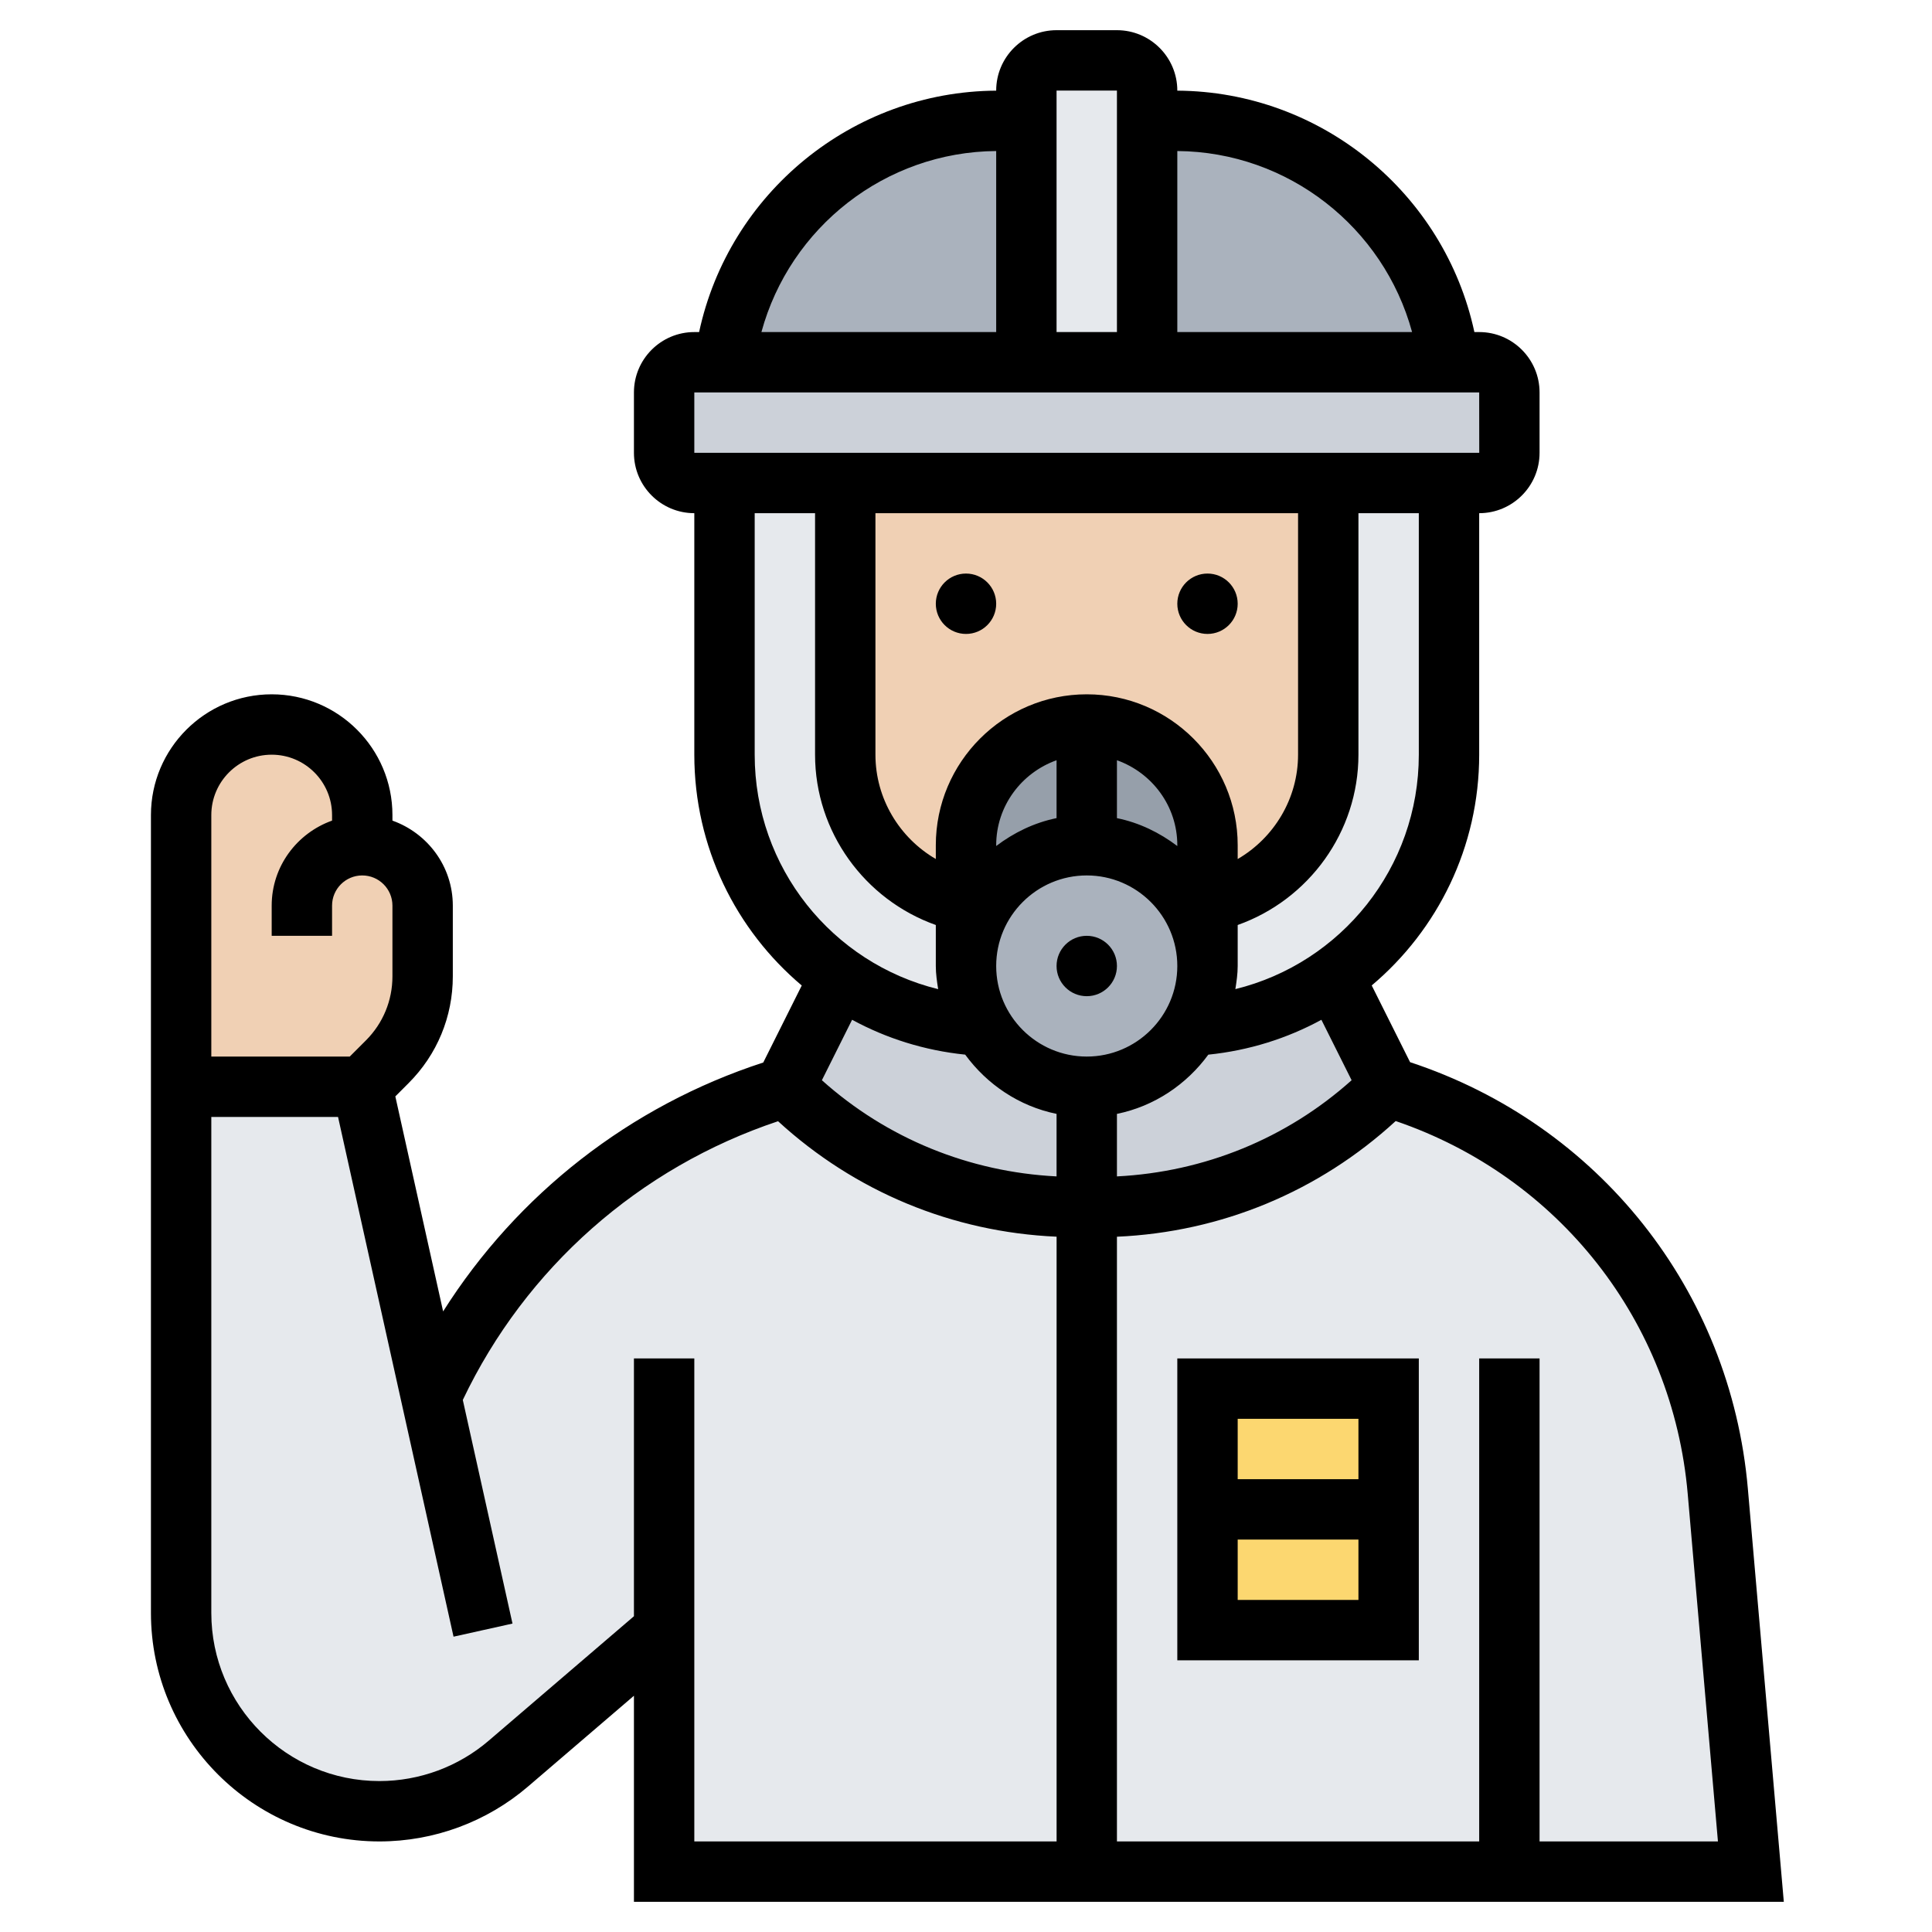 <svg id="_x33_0" enable-background="new 0 0 64 64" height="512" viewBox="0 0 64 64" width="512" xmlns="http://www.w3.org/2000/svg"><g><g><g><path d="m56.9 49.4c-.54-6.28-4.86-11.59-10.9-13.4-1.28 1.28-2.79 2.28-4.43 2.96s-3.41 1.04-5.23 1.04h-.34-.34c-3.63 0-7.1-1.44-9.66-4-5.25 1.57-9.5 5.34-11.72 10.24l-2.28-10.24h-6v17.43c0 3.63 2.94 6.57 6.57 6.57 1.57 0 3.08-.56 4.28-1.58l5.15-4.42v8h14 14 8z" fill="#e6e9ed"/></g><g><path d="m40 46h6v8h-6z" fill="#fcd770"/></g><g><path d="m44.18 32.36c-1.35.95-2.96 1.54-4.71 1.63-.69 1.2-1.99 2.01-3.47 2.01s-2.78-.81-3.46-2.01h-.01c-1.75-.09-3.36-.68-4.71-1.63l-1.82 3.64c2.56 2.56 6.03 4 9.66 4h.34.34c1.82 0 3.59-.36 5.23-1.04s3.15-1.68 4.43-2.96z" fill="#ccd1d9"/></g><g><path d="m38 4v8h-4v-8-1c0-.55.45-1 1-1h2c.55 0 1 .45 1 1z" fill="#e6e9ed"/></g><g><path d="m34 4v8h-10c.57-4.57 4.46-8 9.06-8z" fill="#aab2bd"/></g><g><path d="m48 12h-10v-8h.94c4.6 0 8.49 3.43 9.06 8z" fill="#aab2bd"/></g><g><path d="m50 13v2c0 .55-.45 1-1 1h-1-4-16-4-1c-.55 0-1-.45-1-1v-2c0-.55.45-1 1-1h1 10 4 10 1c.55 0 1 .45 1 1z" fill="#ccd1d9"/></g><g><path d="m32 32c0 .72.19 1.4.53 1.99-1.75-.09-3.36-.68-4.71-1.63-2.31-1.63-3.82-4.32-3.82-7.36v-9h4v9c0 2.42 1.71 4.43 3.99 4.9h.01z" fill="#e6e9ed"/></g><g><path d="m40 32v-2.1c2.28-.46 4-2.48 4-4.9v-9h4v9c0 3.04-1.51 5.73-3.82 7.36-1.35.95-2.96 1.54-4.71 1.63.34-.59.53-1.27.53-1.99z" fill="#e6e9ed"/></g><g><path d="m12 28c.55 0 1.05.22 1.41.59.37.36.59.86.59 1.41v2.34c0 1.06-.42 2.08-1.17 2.83l-.83.83h-6v-9c0-.83.34-1.58.88-2.12s1.29-.88 2.12-.88c1.66 0 3 1.34 3 3z" fill="#f0d0b4"/></g><g><path d="m44 25c0 2.42-1.72 4.44-4 4.9v-1.9c0-2.21-1.79-4-4-4s-4 1.79-4 4v1.9h-.01c-2.28-.47-3.99-2.48-3.99-4.9v-9h16z" fill="#f0d0b4"/></g><g><path d="m36 24c-2.21 0-4 1.79-4 4v1.9 2.1c0-2.21 1.79-4 4-4s4 1.79 4 4v-2.1-1.9c0-2.21-1.79-4-4-4z" fill="#969faa"/></g><g><path d="m36 28c2.21 0 4 1.79 4 4 0 .72-.19 1.4-.53 1.99-.69 1.2-1.99 2.01-3.47 2.01s-2.78-.81-3.46-2.01h-.01c-.34-.59-.53-1.27-.53-1.99 0-2.21 1.79-4 4-4z" fill="#aab2bd"/></g></g><g><circle cx="36" cy="32" r="1"/><circle cx="32" cy="20" r="1"/><circle cx="40" cy="20" r="1"/><path d="m39 55h8v-10h-8zm2-2v-2h4v2zm4-6v2h-4v-2z"/><path d="m59.091 63-1.191-13.686c-.572-6.578-4.948-12.071-11.189-14.128l-1.271-2.542c2.18-1.837 3.56-4.583 3.56-7.644v-8c1.103 0 2-.897 2-2v-2c0-1.103-.897-2-2-2h-.159c-.989-4.598-5.068-7.968-9.841-7.997v-.003c0-1.103-.897-2-2-2h-2c-1.103 0-2 .897-2 2v.003c-4.773.029-8.852 3.399-9.841 7.997h-.159c-1.103 0-2 .897-2 2v2c0 1.103.897 2 2 2v8c0 3.062 1.38 5.808 3.559 7.646l-1.275 2.551c-4.414 1.436-8.149 4.362-10.605 8.245l-1.583-7.122.439-.44c.944-.944 1.465-2.2 1.465-3.536v-2.344c0-1.302-.839-2.402-2-2.816v-.184c0-2.206-1.794-4-4-4s-4 1.794-4 4v26.431c0 4.173 3.396 7.569 7.569 7.569 1.807 0 3.557-.647 4.926-1.822l3.505-3.004v6.826zm-30.091-46h14v8c0 1.453-.795 2.756-2 3.457v-.457c0-2.757-2.243-5-5-5s-5 2.243-5 5v.456c-1.205-.701-2-2.003-2-3.456zm6 10.101c-.743.152-1.416.482-2 .924v-.025c0-1.302.839-2.402 2-2.816zm2-1.917c1.161.414 2 1.514 2 2.816v.026c-.584-.442-1.257-.773-2-.924zm-1 3.816c1.654 0 3 1.346 3 3s-1.346 3-3 3-3-1.346-3-3 1.346-3 3-3zm19.908 20.488 1.001 11.512h-5.909v-16h-2v16h-12v-20.032c3.454-.152 6.686-1.493 9.234-3.832 5.4 1.843 9.177 6.628 9.674 12.352zm-11.134-13.704c-2.159 1.933-4.878 3.038-7.774 3.186v-2.071c1.24-.253 2.305-.975 3.027-1.962 1.349-.138 2.614-.539 3.746-1.155zm2.226-10.784c0 3.743-2.57 6.904-6.077 7.766.039-.251.077-.504.077-.766v-1.358c2.357-.837 4-3.084 4-5.642v-8h2zm-.223-14h-7.777v-5.997c3.677.028 6.833 2.529 7.777 5.997zm-9.777-8v8h-2v-8zm-4 2.003v5.997h-7.777c.944-3.468 4.1-5.969 7.777-5.997zm-10 7.997h26l.002 2h-26.002zm2 12v-8h2v8c0 2.558 1.644 4.805 4 5.642v1.358c0 .263.038.515.078.767-3.508-.862-6.078-4.022-6.078-7.767zm6.973 9.936c.722.987 1.787 1.71 3.027 1.963v2.071c-2.896-.148-5.615-1.253-7.774-3.186l1.001-2.003c1.132.616 2.397 1.017 3.746 1.155zm-22.973-9.936c1.103 0 2 .897 2 2v.184c-1.161.414-2 1.514-2 2.816v1h2v-1c0-.552.448-1 1-1s1 .448 1 1v2.343c0 .802-.313 1.556-.879 2.122l-.535.535h-4.586v-8c0-1.103.897-2 2-2zm7.193 32.659c-1.007.864-2.295 1.341-3.624 1.341-3.071 0-5.569-2.498-5.569-5.569v-16.431h4.198l3.826 17.217 1.953-.434-1.646-7.408c2.082-4.376 5.852-7.701 10.443-9.233 2.547 2.335 5.776 3.673 9.227 3.825v20.033h-12.001v-16h-2v8.54z"/></g></g></svg>